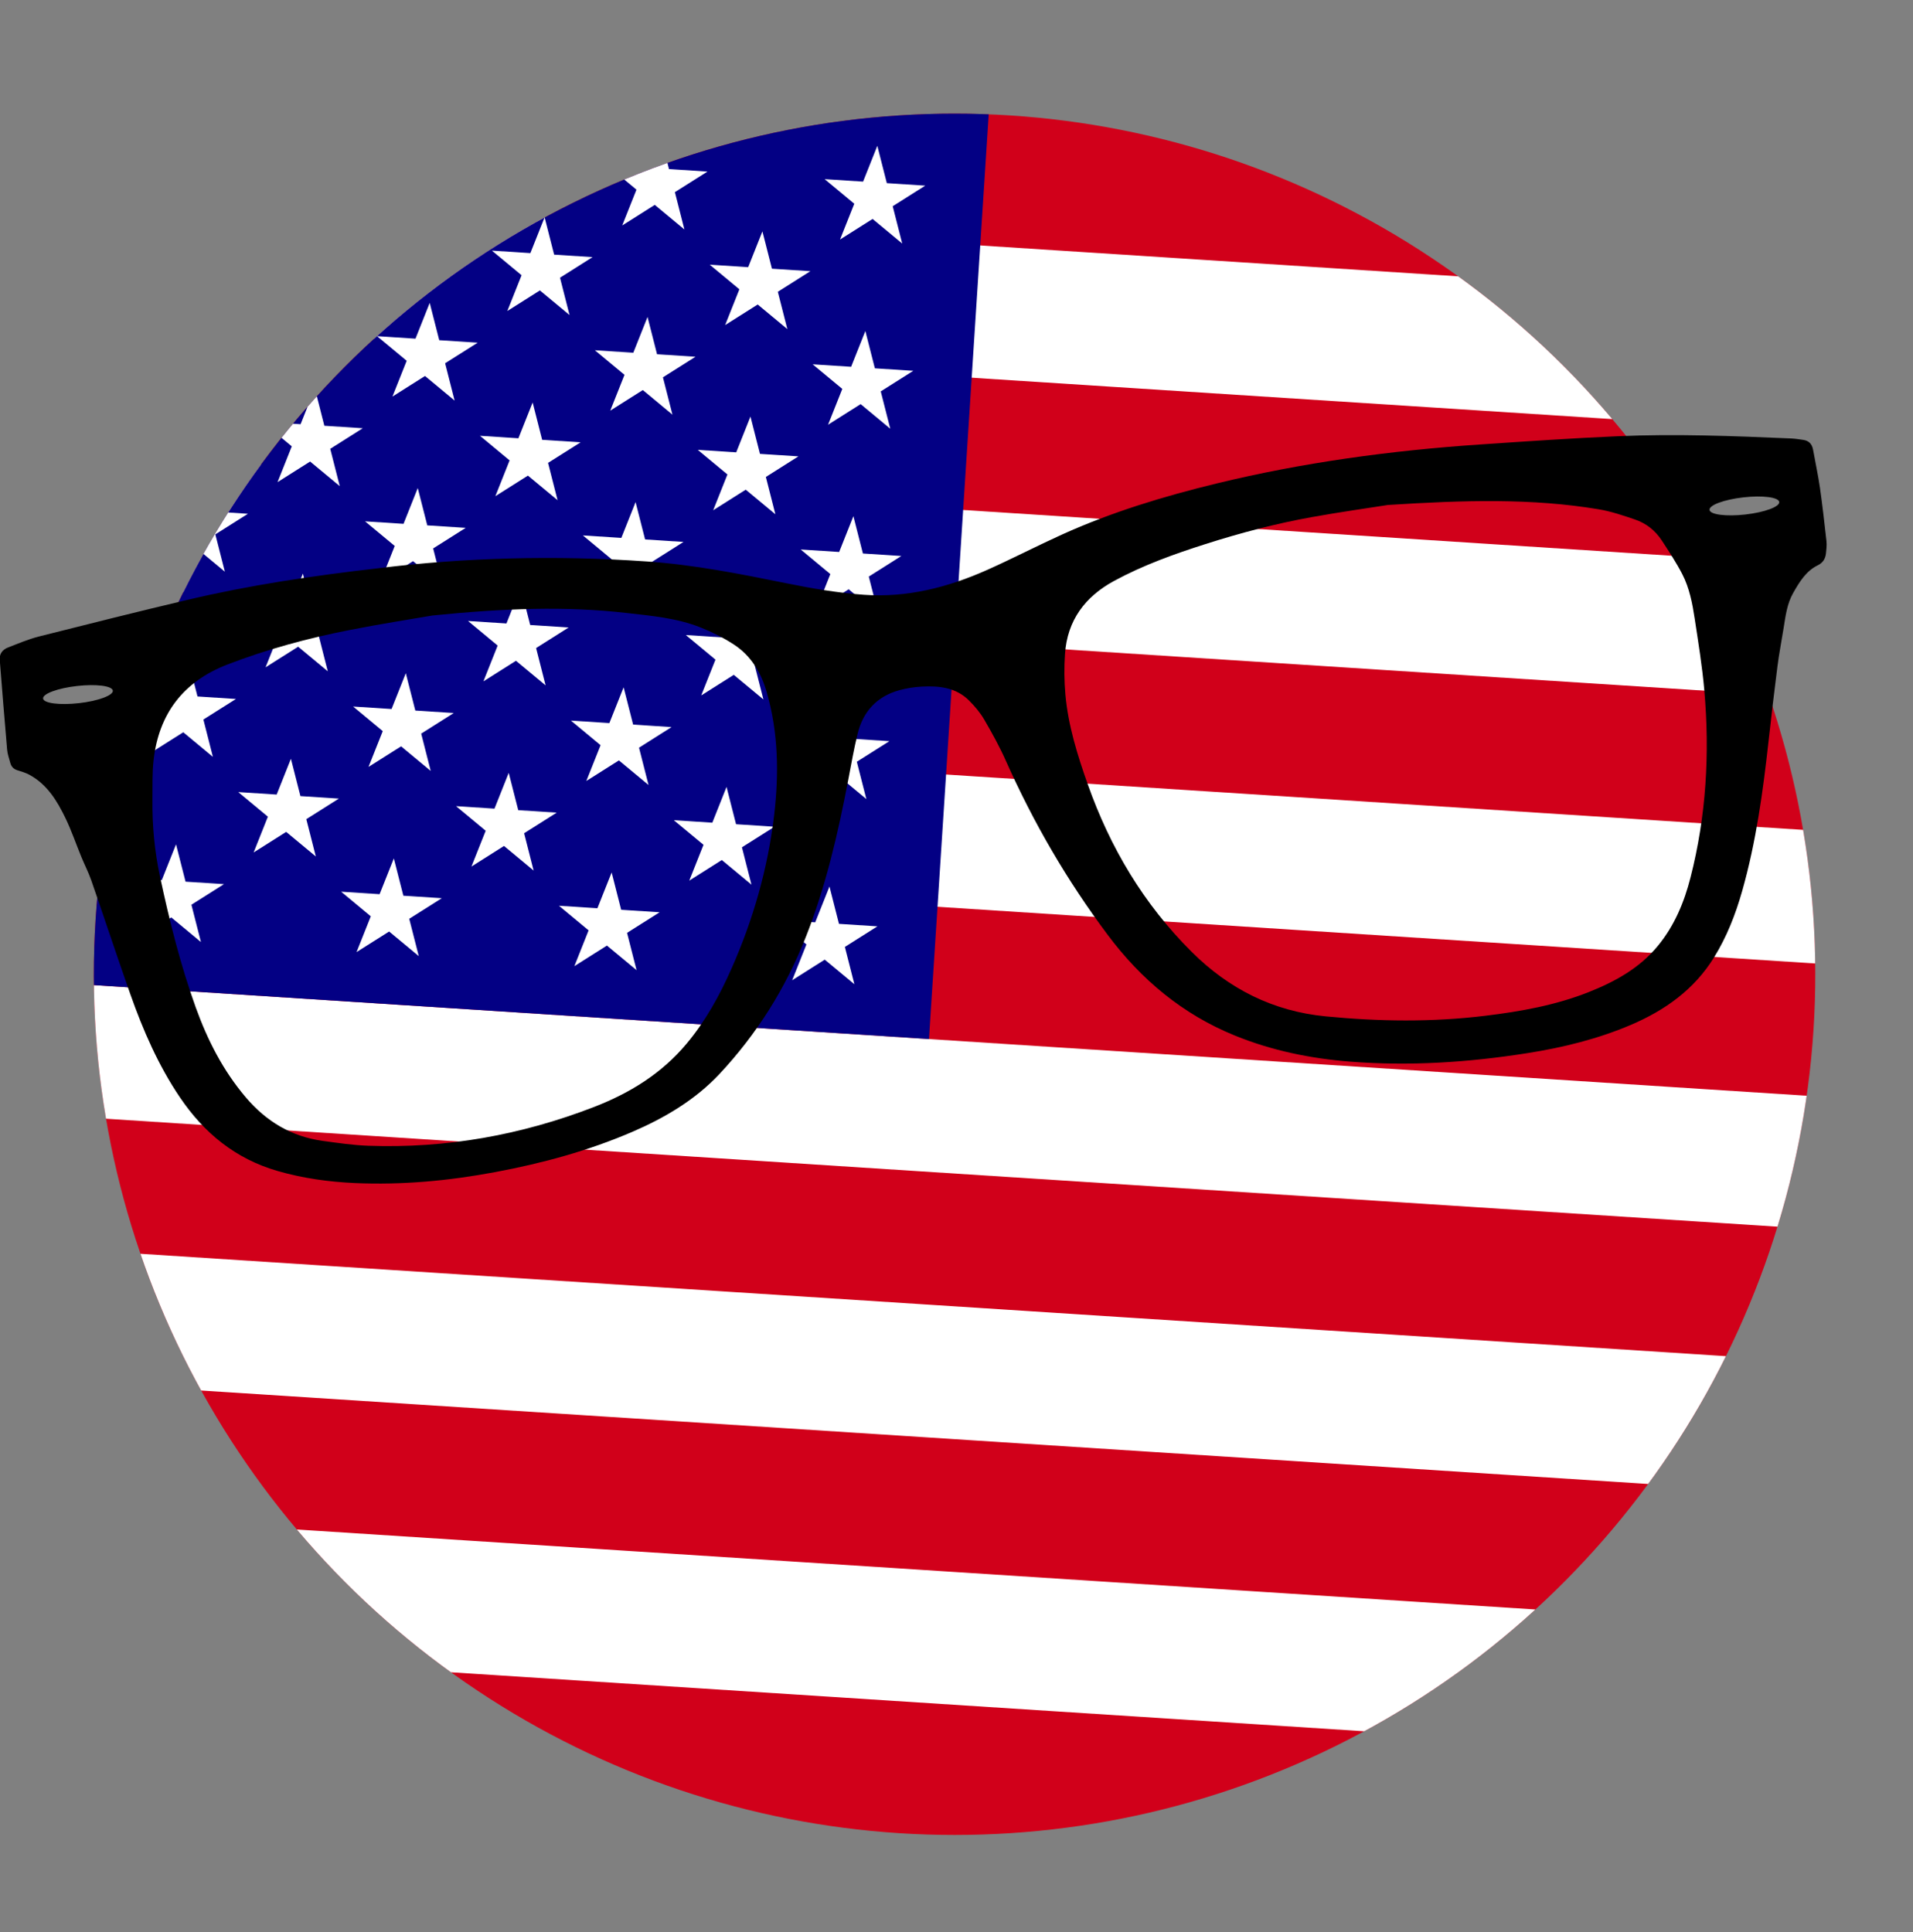 <?xml version="1.0" encoding="UTF-8" standalone="no"?>
<!DOCTYPE svg PUBLIC "-//W3C//DTD SVG 1.1//EN" "http://www.w3.org/Graphics/SVG/1.1/DTD/svg11.dtd">
<svg width="100%" height="100%" viewBox="0 0 100 101" version="1.1" xmlns="http://www.w3.org/2000/svg" xmlns:xlink="http://www.w3.org/1999/xlink" xml:space="preserve" xmlns:serif="http://www.serif.com/" style="fill-rule:evenodd;clip-rule:evenodd;">
    <rect x="0" y="0" width="100" height="101" fill="#808080" stroke="none"/>
    <g transform="matrix(1,0,0,1,-809,-1)">
        <g id="icon" transform="matrix(1,0,0,1,363,1.715)">
            <rect x="446" y="0" width="100" height="100" style="fill:none;"/>
            <g transform="matrix(0.898,0.058,-0.058,0.898,53.391,-23.449)">
                <circle cx="496" cy="50" r="50" style="fill:none;"/>
                <clipPath id="_clip1">
                    <circle cx="496" cy="50" r="50"/>
                </clipPath>
                <g clip-path="url(#_clip1)">
                    <g id="us" transform="matrix(0.154,0,0,0.154,513.778,50)">
                        <g transform="matrix(1,0,0,1,-617.5,-325)">
                            <clipPath id="_clip2">
                                <rect x="0" y="0" width="1235" height="650"/>
                            </clipPath>
                            <g clip-path="url(#_clip2)">
                                <rect x="0" y="0" width="1235" height="650" style="fill:rgb(209,0,26);fill-rule:nonzero;"/>
                                <path d="M0,75L1235,75M1235,175L0,175M0,275L1235,275M1235,375L0,375M0,475L1235,475M1235,575L0,575" style="fill-rule:nonzero;stroke:white;stroke-width:50px;"/>
                                <rect x="0" y="0" width="494" height="350" style="fill:rgb(3,0,132);fill-rule:nonzero;"/>
                                <g>
                                    <g id="d">
                                        <g id="c">
                                            <g id="e">
                                                <g id="b">
                                                </g>
                                            </g>
                                            <g id="b1" serif:id="b">
                                            </g>
                                        </g>
                                        <g id="c1" serif:id="c" transform="matrix(1,0,0,1,82.333,0)">
                                            <g id="e1" serif:id="e">
                                                <g id="b2" serif:id="b">
                                                    <path id="a" d="M41.167,15L52.922,51.18L22.146,28.82L60.188,28.82L29.411,51.18L41.167,15Z" style="fill:white;fill-rule:nonzero;"/>
                                                    <g id="a1" serif:id="a" transform="matrix(1,0,0,1,0,70)">
                                                        <path d="M41.167,15L52.922,51.18L22.146,28.82L60.188,28.82L29.411,51.18L41.167,15Z" style="fill:white;fill-rule:nonzero;"/>
                                                    </g>
                                                    <g id="a2" serif:id="a" transform="matrix(1,0,0,1,0,140)">
                                                        <path d="M41.167,15L52.922,51.18L22.146,28.82L60.188,28.82L29.411,51.18L41.167,15Z" style="fill:white;fill-rule:nonzero;"/>
                                                    </g>
                                                    <g id="a3" serif:id="a" transform="matrix(1,0,0,1,0,210)">
                                                        <path d="M41.167,15L52.922,51.18L22.146,28.82L60.188,28.82L29.411,51.18L41.167,15Z" style="fill:white;fill-rule:nonzero;"/>
                                                    </g>
                                                </g>
                                                <g id="a4" serif:id="a" transform="matrix(1,0,0,1,0,280)">
                                                    <path d="M41.167,15L52.922,51.18L22.146,28.82L60.188,28.82L29.411,51.18L41.167,15Z" style="fill:white;fill-rule:nonzero;"/>
                                                </g>
                                            </g>
                                            <g id="b3" serif:id="b" transform="matrix(1,0,0,1,41.167,35)">
                                                <path id="a5" serif:id="a" d="M41.167,15L52.922,51.18L22.146,28.82L60.188,28.82L29.411,51.18L41.167,15Z" style="fill:white;fill-rule:nonzero;"/>
                                                <g id="a6" serif:id="a" transform="matrix(1,0,0,1,0,70)">
                                                    <path d="M41.167,15L52.922,51.18L22.146,28.82L60.188,28.82L29.411,51.18L41.167,15Z" style="fill:white;fill-rule:nonzero;"/>
                                                </g>
                                                <g id="a7" serif:id="a" transform="matrix(1,0,0,1,0,140)">
                                                    <path d="M41.167,15L52.922,51.18L22.146,28.82L60.188,28.82L29.411,51.18L41.167,15Z" style="fill:white;fill-rule:nonzero;"/>
                                                </g>
                                                <g id="a8" serif:id="a" transform="matrix(1,0,0,1,0,210)">
                                                    <path d="M41.167,15L52.922,51.18L22.146,28.82L60.188,28.82L29.411,51.18L41.167,15Z" style="fill:white;fill-rule:nonzero;"/>
                                                </g>
                                            </g>
                                        </g>
                                    </g>
                                    <g id="d1" serif:id="d" transform="matrix(1,0,0,1,164.667,0)">
                                        <g id="c2" serif:id="c">
                                            <g id="e2" serif:id="e">
                                                <g id="b4" serif:id="b">
                                                    <path id="a9" serif:id="a" d="M41.167,15L52.922,51.18L22.146,28.82L60.188,28.82L29.411,51.18L41.167,15Z" style="fill:white;fill-rule:nonzero;"/>
                                                    <g id="a10" serif:id="a" transform="matrix(1,0,0,1,0,70)">
                                                        <path d="M41.167,15L52.922,51.18L22.146,28.82L60.188,28.82L29.411,51.18L41.167,15Z" style="fill:white;fill-rule:nonzero;"/>
                                                    </g>
                                                    <g id="a11" serif:id="a" transform="matrix(1,0,0,1,0,140)">
                                                        <path d="M41.167,15L52.922,51.18L22.146,28.82L60.188,28.82L29.411,51.18L41.167,15Z" style="fill:white;fill-rule:nonzero;"/>
                                                    </g>
                                                    <g id="a12" serif:id="a" transform="matrix(1,0,0,1,0,210)">
                                                        <path d="M41.167,15L52.922,51.18L22.146,28.82L60.188,28.82L29.411,51.18L41.167,15Z" style="fill:white;fill-rule:nonzero;"/>
                                                    </g>
                                                </g>
                                                <g id="a13" serif:id="a" transform="matrix(1,0,0,1,0,280)">
                                                    <path d="M41.167,15L52.922,51.18L22.146,28.82L60.188,28.82L29.411,51.18L41.167,15Z" style="fill:white;fill-rule:nonzero;"/>
                                                </g>
                                            </g>
                                            <g id="b5" serif:id="b" transform="matrix(1,0,0,1,41.167,35)">
                                                <path id="a14" serif:id="a" d="M41.167,15L52.922,51.18L22.146,28.82L60.188,28.82L29.411,51.18L41.167,15Z" style="fill:white;fill-rule:nonzero;"/>
                                                <g id="a15" serif:id="a" transform="matrix(1,0,0,1,0,70)">
                                                    <path d="M41.167,15L52.922,51.18L22.146,28.82L60.188,28.82L29.411,51.18L41.167,15Z" style="fill:white;fill-rule:nonzero;"/>
                                                </g>
                                                <g id="a16" serif:id="a" transform="matrix(1,0,0,1,0,140)">
                                                    <path d="M41.167,15L52.922,51.18L22.146,28.82L60.188,28.82L29.411,51.18L41.167,15Z" style="fill:white;fill-rule:nonzero;"/>
                                                </g>
                                                <g id="a17" serif:id="a" transform="matrix(1,0,0,1,0,210)">
                                                    <path d="M41.167,15L52.922,51.18L22.146,28.82L60.188,28.82L29.411,51.18L41.167,15Z" style="fill:white;fill-rule:nonzero;"/>
                                                </g>
                                            </g>
                                        </g>
                                        <g id="c3" serif:id="c" transform="matrix(1,0,0,1,82.333,0)">
                                            <g id="e3" serif:id="e">
                                                <g id="b6" serif:id="b">
                                                    <path id="a18" serif:id="a" d="M41.167,15L52.922,51.18L22.146,28.82L60.188,28.82L29.411,51.18L41.167,15Z" style="fill:white;fill-rule:nonzero;"/>
                                                    <g id="a19" serif:id="a" transform="matrix(1,0,0,1,0,70)">
                                                        <path d="M41.167,15L52.922,51.18L22.146,28.82L60.188,28.82L29.411,51.18L41.167,15Z" style="fill:white;fill-rule:nonzero;"/>
                                                    </g>
                                                    <g id="a20" serif:id="a" transform="matrix(1,0,0,1,0,140)">
                                                        <path d="M41.167,15L52.922,51.18L22.146,28.82L60.188,28.82L29.411,51.18L41.167,15Z" style="fill:white;fill-rule:nonzero;"/>
                                                    </g>
                                                    <g id="a21" serif:id="a" transform="matrix(1,0,0,1,0,210)">
                                                        <path d="M41.167,15L52.922,51.18L22.146,28.82L60.188,28.82L29.411,51.18L41.167,15Z" style="fill:white;fill-rule:nonzero;"/>
                                                    </g>
                                                </g>
                                                <g id="a22" serif:id="a" transform="matrix(1,0,0,1,0,280)">
                                                    <path d="M41.167,15L52.922,51.18L22.146,28.82L60.188,28.82L29.411,51.18L41.167,15Z" style="fill:white;fill-rule:nonzero;"/>
                                                </g>
                                            </g>
                                            <g id="b7" serif:id="b" transform="matrix(1,0,0,1,41.167,35)">
                                                <path id="a23" serif:id="a" d="M41.167,15L52.922,51.18L22.146,28.82L60.188,28.82L29.411,51.18L41.167,15Z" style="fill:white;fill-rule:nonzero;"/>
                                                <g id="a24" serif:id="a" transform="matrix(1,0,0,1,0,70)">
                                                    <path d="M41.167,15L52.922,51.18L22.146,28.82L60.188,28.82L29.411,51.18L41.167,15Z" style="fill:white;fill-rule:nonzero;"/>
                                                </g>
                                                <g id="a25" serif:id="a" transform="matrix(1,0,0,1,0,140)">
                                                    <path d="M41.167,15L52.922,51.18L22.146,28.82L60.188,28.82L29.411,51.18L41.167,15Z" style="fill:white;fill-rule:nonzero;"/>
                                                </g>
                                                <g id="a26" serif:id="a" transform="matrix(1,0,0,1,0,210)">
                                                    <path d="M41.167,15L52.922,51.18L22.146,28.82L60.188,28.82L29.411,51.18L41.167,15Z" style="fill:white;fill-rule:nonzero;"/>
                                                </g>
                                            </g>
                                        </g>
                                    </g>
                                    <g id="c4" serif:id="c" transform="matrix(1,0,0,1,329.333,0)">
                                        <g id="e4" serif:id="e">
                                            <g id="b8" serif:id="b">
                                                <path id="a27" serif:id="a" d="M41.167,15L52.922,51.18L22.146,28.82L60.188,28.82L29.411,51.18L41.167,15Z" style="fill:white;fill-rule:nonzero;"/>
                                                <g id="a28" serif:id="a" transform="matrix(1,0,0,1,0,70)">
                                                    <path d="M41.167,15L52.922,51.18L22.146,28.82L60.188,28.82L29.411,51.18L41.167,15Z" style="fill:white;fill-rule:nonzero;"/>
                                                </g>
                                                <g id="a29" serif:id="a" transform="matrix(1,0,0,1,0,140)">
                                                    <path d="M41.167,15L52.922,51.18L22.146,28.82L60.188,28.82L29.411,51.18L41.167,15Z" style="fill:white;fill-rule:nonzero;"/>
                                                </g>
                                                <g id="a30" serif:id="a" transform="matrix(1,0,0,1,0,210)">
                                                    <path d="M41.167,15L52.922,51.18L22.146,28.82L60.188,28.82L29.411,51.18L41.167,15Z" style="fill:white;fill-rule:nonzero;"/>
                                                </g>
                                            </g>
                                            <g id="a31" serif:id="a" transform="matrix(1,0,0,1,0,280)">
                                                <path d="M41.167,15L52.922,51.18L22.146,28.82L60.188,28.82L29.411,51.18L41.167,15Z" style="fill:white;fill-rule:nonzero;"/>
                                            </g>
                                        </g>
                                        <g id="b9" serif:id="b" transform="matrix(1,0,0,1,41.167,35)">
                                            <path id="a32" serif:id="a" d="M41.167,15L52.922,51.18L22.146,28.82L60.188,28.82L29.411,51.18L41.167,15Z" style="fill:white;fill-rule:nonzero;"/>
                                            <g id="a33" serif:id="a" transform="matrix(1,0,0,1,0,70)">
                                                <path d="M41.167,15L52.922,51.18L22.146,28.82L60.188,28.82L29.411,51.18L41.167,15Z" style="fill:white;fill-rule:nonzero;"/>
                                            </g>
                                            <g id="a34" serif:id="a" transform="matrix(1,0,0,1,0,140)">
                                                <path d="M41.167,15L52.922,51.18L22.146,28.82L60.188,28.82L29.411,51.18L41.167,15Z" style="fill:white;fill-rule:nonzero;"/>
                                            </g>
                                            <g id="a35" serif:id="a" transform="matrix(1,0,0,1,0,210)">
                                                <path d="M41.167,15L52.922,51.18L22.146,28.82L60.188,28.82L29.411,51.18L41.167,15Z" style="fill:white;fill-rule:nonzero;"/>
                                            </g>
                                        </g>
                                    </g>
                                    <g id="e5" serif:id="e" transform="matrix(1,0,0,1,411.667,0)">
                                        <g id="b10" serif:id="b">
                                            <path id="a36" serif:id="a" d="M41.167,15L52.922,51.18L22.146,28.82L60.188,28.82L29.411,51.18L41.167,15Z" style="fill:white;fill-rule:nonzero;"/>
                                            <g id="a37" serif:id="a" transform="matrix(1,0,0,1,0,70)">
                                                <path d="M41.167,15L52.922,51.18L22.146,28.82L60.188,28.82L29.411,51.18L41.167,15Z" style="fill:white;fill-rule:nonzero;"/>
                                            </g>
                                            <g id="a38" serif:id="a" transform="matrix(1,0,0,1,0,140)">
                                                <path d="M41.167,15L52.922,51.18L22.146,28.82L60.188,28.82L29.411,51.18L41.167,15Z" style="fill:white;fill-rule:nonzero;"/>
                                            </g>
                                            <g id="a39" serif:id="a" transform="matrix(1,0,0,1,0,210)">
                                                <path d="M41.167,15L52.922,51.18L22.146,28.82L60.188,28.82L29.411,51.18L41.167,15Z" style="fill:white;fill-rule:nonzero;"/>
                                            </g>
                                        </g>
                                        <g id="a40" serif:id="a" transform="matrix(1,0,0,1,0,280)">
                                            <path d="M41.167,15L52.922,51.18L22.146,28.82L60.188,28.82L29.411,51.18L41.167,15Z" style="fill:white;fill-rule:nonzero;"/>
                                        </g>
                                    </g>
                                </g>
                            </g>
                        </g>
                    </g>
                </g>
            </g>
            <g transform="matrix(0.106,-0.012,0.012,0.106,441.979,-0.33)">
                <path d="M895.876,319.58C895.69,316.734 894.322,314.944 891.569,314.235C889.628,313.737 887.703,313.188 885.744,312.884C857.782,308.492 829.785,304.203 801.536,302.245C778.975,300.676 756.384,299.68 733.773,298.665C690.257,296.716 646.829,297.669 603.55,303.141C577.108,306.485 550.934,311.271 525.504,319.486C512.654,323.64 500.025,328.486 487.157,332.572C467.079,338.929 446.474,341.792 425.637,337.884C413.109,335.529 400.748,331.947 388.599,328.014C366.615,320.905 344.646,313.897 321.841,309.702C277.499,301.514 232.82,297.755 191.163,298.203C157.206,298.253 126.702,299.411 96.333,303.057C71.427,306.045 46.555,309.371 21.682,312.748C16.397,313.475 11.23,315.028 6.055,316.395C3.286,317.121 1.454,318.96 1.361,322.042C0.88,336.732 0.373,351.415 0.002,366.123C-0.048,368.335 0.492,370.563 0.83,372.775C1.108,374.64 2.13,375.932 3.92,376.717C5.819,377.545 7.77,378.38 9.459,379.545C17.624,385.235 21.558,393.848 24.69,402.788C26.919,409.18 28.363,415.832 30.211,422.35C31.359,426.412 32.879,430.379 33.799,434.482C38.113,453.662 42.124,472.926 46.539,492.075C50.752,510.346 56.24,528.212 64.978,544.929C74.738,563.604 88.652,577.907 108.399,586.129C120.354,591.11 132.79,594.285 145.539,596.312C168.385,599.925 191.367,600.365 214.415,598.693C237.751,597.005 260.791,593.475 283.241,586.687C299.907,581.638 315.662,574.614 329.035,563.233C349.45,545.824 365.888,525.156 378.51,501.449C391.124,477.775 399.971,452.602 407.908,427.081C410.196,419.753 412.348,412.382 415,405.188C418.917,394.592 426.508,388.042 437.812,386.302C441.409,385.744 445.139,385.593 448.788,385.804C457.268,386.302 465.424,388.092 471.08,395.175C473.546,398.257 475.825,401.668 477.412,405.273C480.503,412.29 483.441,419.416 485.737,426.711C495.7,458.257 508.922,488.314 525.637,516.866C539.499,540.592 557.786,559.757 582.034,572.977C599.173,582.331 617.511,588.292 636.608,592.007C665.331,597.579 694.339,598.945 723.502,597.663C741.131,596.902 758.557,594.656 775.51,589.592C792.904,584.374 808.2,575.898 819.632,561.376C827.028,552.005 832.516,541.552 837.026,530.56C846.533,507.393 852.644,483.23 858.167,458.88C860.869,446.972 863.655,435.076 866.56,423.205C868.081,416.999 869.989,410.903 871.709,404.758C873.313,399 874.682,393.157 878.328,388.176C881.992,383.169 885.741,378.264 891.853,376.094C894.521,375.14 895.873,373.283 896.447,370.75C896.885,368.791 897.358,366.799 897.358,364.831C897.375,356.042 897.375,347.253 897.122,338.48C896.923,332.167 896.265,325.886 895.876,319.58M37.541,347.399C28.035,347.399 20.335,345.508 20.335,343.178C20.335,340.829 28.035,338.94 37.541,338.94C47.031,338.94 54.723,340.831 54.723,343.178C54.723,345.507 47.031,347.399 37.541,347.399M369.841,440.337C363.814,465.99 353.876,490.035 340.57,512.746C333.308,525.157 325.069,536.774 314.617,546.737C300.821,559.908 284.214,567.675 265.986,572.455C229.082,582.112 191.757,584.527 154.001,578.871C146.605,577.757 139.31,575.814 132.032,573.975C117.046,570.125 105.674,561.396 97.028,548.529C87.463,534.277 81.594,518.626 77.66,502.093C72.527,480.513 69.639,458.578 67.461,436.53C66.186,423.739 66.431,411 68.01,398.276C68.803,391.878 69.319,385.377 70.771,379.111C75.904,356.822 89.683,342.621 111.836,336.812C132.082,331.51 152.708,328.386 173.528,326.698C188.97,325.431 204.454,324.79 214.45,324.207C249.986,324.655 279.823,326.917 309.179,333.688C321.168,336.432 333.309,338.906 344.277,344.749C349.672,347.619 354.907,351.03 359.618,354.914C367.393,361.322 371.362,370.06 373.025,379.938C376.479,400.318 374.51,420.404 369.841,440.337M829.651,430.822C828.875,461.803 823.656,492.047 812.613,521.122C808.156,532.893 802.092,543.768 792.974,552.599C782.81,562.46 770.162,567.678 756.721,571.325C739.834,575.901 722.562,577 705.168,577.151C678.911,577.387 653.042,574.112 627.394,568.657C601.982,563.256 581.717,549.948 565.592,529.803C544.924,503.968 531.687,474.655 524.274,442.568C520.845,427.742 517.959,412.824 518.33,397.517C518.499,390.932 519.175,384.279 520.374,377.786C523.328,361.61 533.258,351.047 548.218,344.97C563.246,338.891 578.967,335.177 594.822,332.035C612.468,328.531 630.264,325.914 648.215,324.758C662.232,323.846 676.279,323.466 685.785,323.052C723.389,324.893 756.264,327.661 788.23,336.78C794.107,338.451 799.729,341.128 805.285,343.737C810.554,346.203 814.605,350.238 817.223,355.465C820.112,361.249 823.081,367.031 825.363,373.052C828.031,380.111 828.622,387.675 828.909,395.163C829.363,407.047 829.954,418.952 829.651,430.822M859.319,347.399C849.83,347.399 842.13,345.508 842.13,343.178C842.13,340.829 849.83,338.94 859.319,338.94C868.807,338.94 876.507,340.831 876.507,343.178C876.508,345.507 868.808,347.399 859.319,347.399" style="fill-rule:nonzero;"/>
            </g>
        </g>
    </g>
</svg>
